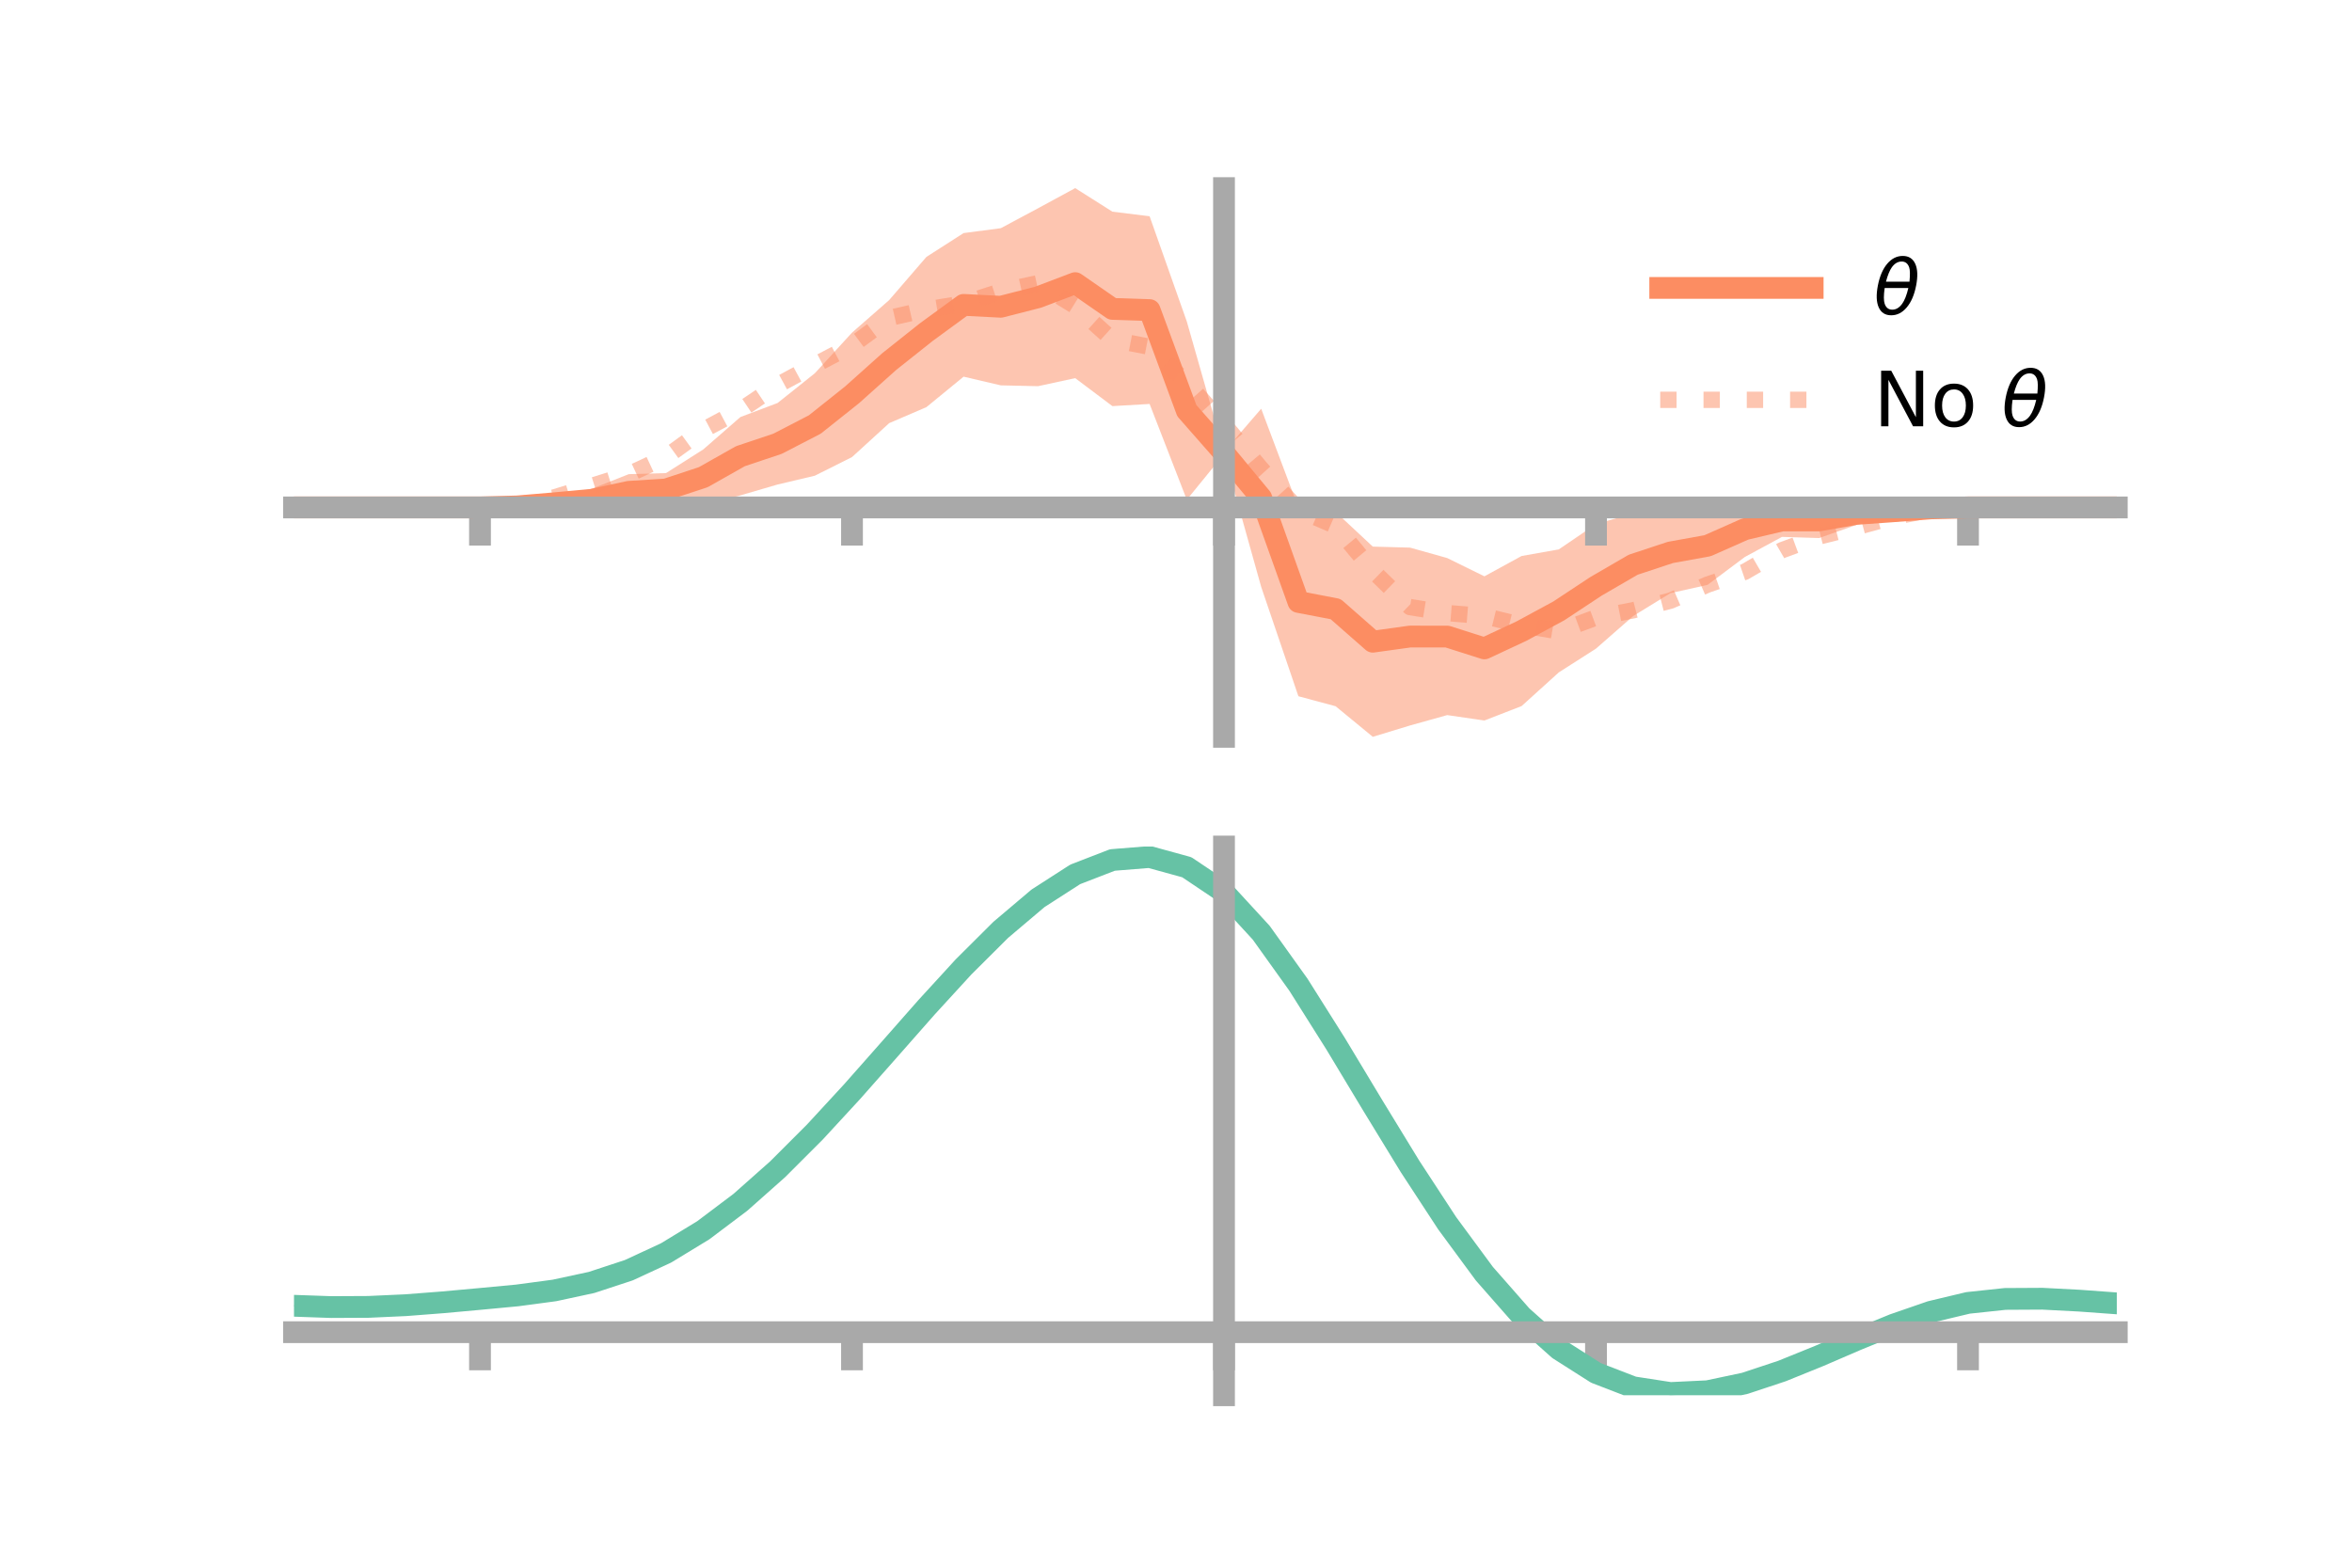 <?xml version="1.0" encoding="utf-8" standalone="no"?>
<!DOCTYPE svg PUBLIC "-//W3C//DTD SVG 1.1//EN"
  "http://www.w3.org/Graphics/SVG/1.1/DTD/svg11.dtd">
<!-- Created with matplotlib (https://matplotlib.org/) -->
<svg height="144pt" version="1.1" viewBox="0 0 216 144" width="216pt" xmlns="http://www.w3.org/2000/svg" xmlns:xlink="http://www.w3.org/1999/xlink">
 <defs>
  <style type="text/css">*{stroke-linecap:butt;stroke-linejoin:round;}</style>
 </defs>
 <g id="figure_1">
  <g id="patch_1">
   <path d="M 0 144 
L 216 144 
L 216 0 
L 0 0 
z
" style="fill:none;"/>
  </g>
  <g id="axes_1">
   <g id="patch_2">
    <path d="M 27 67.68 
L 194.4 67.68 
L 194.4 17.28 
L 27 17.28 
z
" style="fill:none;"/>
   </g>
   <g id="PolyCollection_1">
    <path clip-path="url(#pdaa04fba46)" d="M 27 46.61 
L 27 46.61 
L 30.416 46.61 
L 33.833 46.61 
L 37.249 46.61 
L 40.665 46.61 
L 44.082 46.606 
L 47.498 46.345 
L 50.914 45.681 
L 54.331 44.9 
L 57.747 43.553 
L 61.163 43.456 
L 64.58 41.287 
L 67.996 38.308 
L 71.412 37.016 
L 74.829 34.288 
L 78.245 30.555 
L 81.661 27.562 
L 85.078 23.599 
L 88.494 21.41 
L 91.91 20.961 
L 95.327 19.133 
L 98.743 17.28 
L 102.159 19.442 
L 105.576 19.864 
L 108.992 29.532 
L 112.408 41.506 
L 115.824 37.545 
L 119.241 46.628 
L 122.657 47.02 
L 126.073 50.209 
L 129.49 50.301 
L 132.906 51.259 
L 136.322 52.938 
L 139.739 51.072 
L 143.155 50.465 
L 146.571 48.138 
L 149.988 47.162 
L 153.404 47.003 
L 156.82 46.531 
L 160.237 46.059 
L 163.653 46.3 
L 167.069 46.184 
L 170.486 46.192 
L 173.902 46.415 
L 177.318 46.527 
L 180.735 46.607 
L 184.151 46.61 
L 187.567 46.61 
L 190.984 46.61 
L 194.4 46.61 
L 194.4 46.61 
L 194.4 46.61 
L 190.984 46.61 
L 187.567 46.61 
L 184.151 46.61 
L 180.735 46.613 
L 177.318 46.87 
L 173.902 47.507 
L 170.486 48.212 
L 167.069 49.423 
L 163.653 49.315 
L 160.237 51.164 
L 156.82 53.722 
L 153.404 54.485 
L 149.988 56.585 
L 146.571 59.579 
L 143.155 61.763 
L 139.739 64.856 
L 136.322 66.183 
L 132.906 65.685 
L 129.49 66.64 
L 126.073 67.68 
L 122.657 64.871 
L 119.241 63.954 
L 115.824 53.911 
L 112.408 41.708 
L 108.992 45.902 
L 105.576 37.105 
L 102.159 37.304 
L 98.743 34.734 
L 95.327 35.473 
L 91.91 35.397 
L 88.494 34.599 
L 85.078 37.399 
L 81.661 38.866 
L 78.245 41.986 
L 74.829 43.696 
L 71.412 44.505 
L 67.996 45.502 
L 64.58 46.383 
L 61.163 46.465 
L 57.747 46.801 
L 54.331 46.926 
L 50.914 46.773 
L 47.498 46.689 
L 44.082 46.612 
L 40.665 46.61 
L 37.249 46.61 
L 33.833 46.61 
L 30.416 46.61 
L 27 46.61 
z
" style="fill:#fc8d62;fill-opacity:0.5;"/>
   </g>
   <g id="matplotlib.axis_1">
    <g id="xtick_1">
     <g id="line2d_1">
      <defs>
       <path d="M 0 0 
L 0 3.5 
" id="m5fa2749dab" style="stroke:#a9a9a9;stroke-width:2;"/>
      </defs>
      <g>
       <use style="fill:#a9a9a9;stroke:#a9a9a9;stroke-width:2;" x="44.082" xlink:href="#m5fa2749dab" y="46.61"/>
      </g>
     </g>
    </g>
    <g id="xtick_2">
     <g id="line2d_2">
      <g>
       <use style="fill:#a9a9a9;stroke:#a9a9a9;stroke-width:2;" x="78.245" xlink:href="#m5fa2749dab" y="46.61"/>
      </g>
     </g>
    </g>
    <g id="xtick_3">
     <g id="line2d_3">
      <g>
       <use style="fill:#a9a9a9;stroke:#a9a9a9;stroke-width:2;" x="112.408" xlink:href="#m5fa2749dab" y="46.61"/>
      </g>
     </g>
    </g>
    <g id="xtick_4">
     <g id="line2d_4">
      <g>
       <use style="fill:#a9a9a9;stroke:#a9a9a9;stroke-width:2;" x="146.571" xlink:href="#m5fa2749dab" y="46.61"/>
      </g>
     </g>
    </g>
    <g id="xtick_5">
     <g id="line2d_5">
      <g>
       <use style="fill:#a9a9a9;stroke:#a9a9a9;stroke-width:2;" x="180.735" xlink:href="#m5fa2749dab" y="46.61"/>
      </g>
     </g>
    </g>
   </g>
   <g id="matplotlib.axis_2"/>
   <g id="line2d_6">
    <path clip-path="url(#pdaa04fba46)" d="M 27 46.61 
L 30.416 46.61 
L 33.833 46.61 
L 37.249 46.61 
L 40.665 46.61 
L 44.082 46.609 
L 47.498 46.517 
L 50.914 46.227 
L 54.331 45.913 
L 57.747 45.177 
L 61.163 44.961 
L 64.58 43.835 
L 67.996 41.905 
L 71.412 40.76 
L 74.829 38.992 
L 78.245 36.271 
L 81.661 33.214 
L 85.078 30.499 
L 88.494 28.004 
L 91.91 28.179 
L 95.327 27.303 
L 98.743 26.007 
L 102.159 28.373 
L 105.576 28.484 
L 108.992 37.717 
L 112.408 41.607 
L 115.824 45.728 
L 119.241 55.291 
L 122.657 55.946 
L 126.073 58.944 
L 129.49 58.47 
L 132.906 58.472 
L 136.322 59.56 
L 139.739 57.964 
L 143.155 56.114 
L 146.571 53.858 
L 149.988 51.873 
L 153.404 50.744 
L 156.82 50.127 
L 160.237 48.612 
L 163.653 47.807 
L 167.069 47.804 
L 170.486 47.202 
L 173.902 46.961 
L 177.318 46.698 
L 180.735 46.61 
L 184.151 46.61 
L 187.567 46.61 
L 190.984 46.61 
L 194.4 46.61 
" style="fill:none;stroke:#fc8d62;stroke-linecap:square;stroke-width:2;"/>
   </g>
   <g id="line2d_7">
    <path clip-path="url(#pdaa04fba46)" d="M 27 46.61 
L 30.416 46.61 
L 33.833 46.61 
L 37.249 46.61 
L 40.665 46.61 
L 44.082 46.607 
L 47.498 46.399 
L 50.914 45.687 
L 54.331 44.634 
L 57.747 43.565 
L 61.163 41.969 
L 64.58 39.491 
L 67.996 37.671 
L 71.412 35.373 
L 74.829 33.521 
L 78.245 31.728 
L 81.661 29.208 
L 85.078 28.432 
L 88.494 27.87 
L 91.91 26.759 
L 95.327 26.007 
L 98.743 28.116 
L 102.159 31.197 
L 105.576 31.857 
L 108.992 35.157 
L 112.408 38.987 
L 115.824 43.059 
L 119.241 46.844 
L 122.657 48.31 
L 126.073 52.435 
L 129.49 55.764 
L 132.906 56.312 
L 136.322 56.586 
L 139.739 57.423 
L 143.155 57.992 
L 146.571 56.723 
L 149.988 56.056 
L 153.404 55.177 
L 156.82 53.697 
L 160.237 52.524 
L 163.653 50.538 
L 167.069 49.278 
L 170.486 48.424 
L 173.902 47.484 
L 177.318 46.814 
L 180.735 46.612 
L 184.151 46.61 
L 187.567 46.61 
L 190.984 46.61 
L 194.4 46.61 
" style="fill:none;stroke:#fc8d62;stroke-dasharray:1.5,2.475;stroke-dashoffset:0;stroke-opacity:0.5;stroke-width:1.5;"/>
   </g>
   <g id="patch_3">
    <path d="M 112.408 67.68 
L 112.408 17.28 
" style="fill:none;stroke:#a9a9a9;stroke-linecap:square;stroke-linejoin:miter;stroke-width:2;"/>
   </g>
   <g id="patch_4">
    <path d="M 194.4 67.68 
L 194.4 17.28 
" style="fill:none;"/>
   </g>
   <g id="patch_5">
    <path d="M 27 46.61 
L 194.4 46.61 
" style="fill:none;stroke:#a9a9a9;stroke-linecap:square;stroke-linejoin:miter;stroke-width:2;"/>
   </g>
   <g id="patch_6">
    <path d="M 27 17.28 
L 194.4 17.28 
" style="fill:none;"/>
   </g>
   <g id="legend_1">
    <g id="line2d_8">
     <path d="M 152.47 26.449 
L 166.47 26.449 
" style="fill:none;stroke:#fc8d62;stroke-linecap:square;stroke-width:2;"/>
    </g>
    <g id="line2d_9"/>
    <g id="text_1">
     <!-- $\theta$ -->
     <g transform="translate(172.07 28.899)scale(0.07 -0.07)">
      <defs>
       <path d="M 45.516 34.672 
L 14.453 34.672 
Q 12.359 20.062 14.5 13.875 
Q 17.188 6.25 24.469 6.25 
Q 31.781 6.25 37.359 13.922 
Q 42.234 20.656 45.516 34.672 
z
M 47.016 42.969 
Q 48.344 56.844 46.625 61.719 
Q 43.953 69.438 36.766 69.438 
Q 29.297 69.438 23.828 61.812 
Q 19.531 55.672 16.156 42.969 
z
M 38.188 76.766 
Q 49.906 76.766 54.594 66.406 
Q 59.281 56.109 55.719 37.844 
Q 52.203 19.625 43.453 9.281 
Q 34.766 -1.125 23.047 -1.125 
Q 11.281 -1.125 6.641 9.281 
Q 2 19.625 5.516 37.844 
Q 9.078 56.109 17.719 66.406 
Q 26.422 76.766 38.188 76.766 
z
" id="DejaVuSans-Oblique-952"/>
      </defs>
      <use transform="translate(0 0.234)" xlink:href="#DejaVuSans-Oblique-952"/>
     </g>
    </g>
    <g id="line2d_10">
     <path d="M 152.47 36.724 
L 166.47 36.724 
" style="fill:none;stroke:#fc8d62;stroke-dasharray:1.5,2.475;stroke-dashoffset:0;stroke-opacity:0.5;stroke-width:1.5;"/>
    </g>
    <g id="line2d_11"/>
    <g id="text_2">
     <!-- No $\theta$ -->
     <g transform="translate(172.07 39.174)scale(0.07 -0.07)">
      <defs>
       <path d="M 9.812 72.906 
L 23.094 72.906 
L 55.422 11.922 
L 55.422 72.906 
L 64.984 72.906 
L 64.984 0 
L 51.703 0 
L 19.391 60.984 
L 19.391 0 
L 9.812 0 
z
" id="DejaVuSans-78"/>
       <path d="M 30.609 48.391 
Q 23.391 48.391 19.188 42.75 
Q 14.984 37.109 14.984 27.297 
Q 14.984 17.484 19.156 11.844 
Q 23.344 6.203 30.609 6.203 
Q 37.797 6.203 41.984 11.859 
Q 46.188 17.531 46.188 27.297 
Q 46.188 37.016 41.984 42.703 
Q 37.797 48.391 30.609 48.391 
z
M 30.609 56 
Q 42.328 56 49.016 48.375 
Q 55.719 40.766 55.719 27.297 
Q 55.719 13.875 49.016 6.219 
Q 42.328 -1.422 30.609 -1.422 
Q 18.844 -1.422 12.172 6.219 
Q 5.516 13.875 5.516 27.297 
Q 5.516 40.766 12.172 48.375 
Q 18.844 56 30.609 56 
z
" id="DejaVuSans-111"/>
       <path id="DejaVuSans-32"/>
      </defs>
      <use transform="translate(0 0.234)" xlink:href="#DejaVuSans-78"/>
      <use transform="translate(74.805 0.234)" xlink:href="#DejaVuSans-111"/>
      <use transform="translate(135.986 0.234)" xlink:href="#DejaVuSans-32"/>
      <use transform="translate(167.773 0.234)" xlink:href="#DejaVuSans-Oblique-952"/>
     </g>
    </g>
   </g>
  </g>
  <g id="axes_2">
   <g id="patch_7">
    <path d="M 27 128.16 
L 194.4 128.16 
L 194.4 77.76 
L 27 77.76 
z
" style="fill:none;"/>
   </g>
   <g id="PolyCollection_2">
    <path clip-path="url(#pa6c9e2a2c3)" d="M 27 119.989 
L 27 119.895 
L 30.416 120.021 
L 33.833 120.002 
L 37.249 119.837 
L 40.665 119.561 
L 44.082 119.237 
L 47.498 118.906 
L 50.914 118.44 
L 54.331 117.694 
L 57.747 116.555 
L 61.163 114.945 
L 64.58 112.826 
L 67.996 110.197 
L 71.412 107.097 
L 74.829 103.598 
L 78.245 99.805 
L 81.661 95.846 
L 85.078 91.875 
L 88.494 88.06 
L 91.91 84.583 
L 95.327 81.629 
L 98.743 79.386 
L 102.159 78.038 
L 105.576 77.76 
L 108.992 78.716 
L 112.408 81.05 
L 115.824 84.825 
L 119.241 89.674 
L 122.657 95.178 
L 126.073 100.945 
L 129.49 106.63 
L 132.906 111.942 
L 136.322 116.655 
L 139.739 120.606 
L 143.155 123.697 
L 146.571 125.893 
L 149.988 127.219 
L 153.404 127.749 
L 156.82 127.592 
L 160.237 126.881 
L 163.653 125.766 
L 167.069 124.404 
L 170.486 122.955 
L 173.902 121.572 
L 177.318 120.402 
L 180.735 119.59 
L 184.151 119.228 
L 187.567 119.214 
L 190.984 119.402 
L 194.4 119.664 
L 194.4 119.781 
L 194.4 119.781 
L 190.984 119.543 
L 187.567 119.373 
L 184.151 119.398 
L 180.735 119.764 
L 177.318 120.583 
L 173.902 121.776 
L 170.486 123.2 
L 167.069 124.697 
L 163.653 126.105 
L 160.237 127.256 
L 156.82 127.991 
L 153.404 128.16 
L 149.988 127.637 
L 146.571 126.328 
L 143.155 124.176 
L 139.739 121.169 
L 136.322 117.342 
L 132.906 112.784 
L 129.49 107.646 
L 126.073 102.145 
L 122.657 96.559 
L 119.241 91.223 
L 115.824 86.52 
L 112.408 82.861 
L 108.992 80.603 
L 105.576 79.682 
L 102.159 79.951 
L 98.743 81.249 
L 95.327 83.402 
L 91.91 86.233 
L 88.494 89.56 
L 85.078 93.203 
L 81.661 96.991 
L 78.245 100.764 
L 74.829 104.38 
L 71.412 107.716 
L 67.996 110.677 
L 64.58 113.196 
L 61.163 115.236 
L 57.747 116.796 
L 54.331 117.905 
L 50.914 118.631 
L 47.498 119.079 
L 44.082 119.39 
L 40.665 119.69 
L 37.249 119.941 
L 33.833 120.087 
L 30.416 120.101 
L 27 119.989 
z
" style="fill:#66c2a5;fill-opacity:0.5;"/>
   </g>
   <g id="matplotlib.axis_3">
    <g id="xtick_6">
     <g id="line2d_12">
      <g>
       <use style="fill:#a9a9a9;stroke:#a9a9a9;stroke-width:2;" x="44.082" xlink:href="#m5fa2749dab" y="122.367"/>
      </g>
     </g>
    </g>
    <g id="xtick_7">
     <g id="line2d_13">
      <g>
       <use style="fill:#a9a9a9;stroke:#a9a9a9;stroke-width:2;" x="78.245" xlink:href="#m5fa2749dab" y="122.367"/>
      </g>
     </g>
    </g>
    <g id="xtick_8">
     <g id="line2d_14">
      <g>
       <use style="fill:#a9a9a9;stroke:#a9a9a9;stroke-width:2;" x="112.408" xlink:href="#m5fa2749dab" y="122.367"/>
      </g>
     </g>
    </g>
    <g id="xtick_9">
     <g id="line2d_15">
      <g>
       <use style="fill:#a9a9a9;stroke:#a9a9a9;stroke-width:2;" x="146.571" xlink:href="#m5fa2749dab" y="122.367"/>
      </g>
     </g>
    </g>
    <g id="xtick_10">
     <g id="line2d_16">
      <g>
       <use style="fill:#a9a9a9;stroke:#a9a9a9;stroke-width:2;" x="180.735" xlink:href="#m5fa2749dab" y="122.367"/>
      </g>
     </g>
    </g>
   </g>
   <g id="matplotlib.axis_4"/>
   <g id="line2d_17">
    <path clip-path="url(#pa6c9e2a2c3)" d="M 27 119.942 
L 30.416 120.061 
L 33.833 120.044 
L 37.249 119.889 
L 40.665 119.625 
L 44.082 119.314 
L 47.498 118.992 
L 50.914 118.535 
L 54.331 117.799 
L 57.747 116.675 
L 61.163 115.091 
L 64.58 113.011 
L 67.996 110.437 
L 71.412 107.406 
L 74.829 103.989 
L 78.245 100.285 
L 81.661 96.419 
L 85.078 92.539 
L 88.494 88.81 
L 91.91 85.408 
L 95.327 82.516 
L 98.743 80.317 
L 102.159 78.995 
L 105.576 78.721 
L 108.992 79.66 
L 112.408 81.955 
L 115.824 85.672 
L 119.241 90.448 
L 122.657 95.868 
L 126.073 101.545 
L 129.49 107.138 
L 132.906 112.363 
L 136.322 116.998 
L 139.739 120.887 
L 143.155 123.936 
L 146.571 126.11 
L 149.988 127.428 
L 153.404 127.955 
L 156.82 127.791 
L 160.237 127.069 
L 163.653 125.935 
L 167.069 124.551 
L 170.486 123.077 
L 173.902 121.674 
L 177.318 120.493 
L 180.735 119.677 
L 184.151 119.313 
L 187.567 119.294 
L 190.984 119.473 
L 194.4 119.722 
" style="fill:none;stroke:#66c2a5;stroke-linecap:square;stroke-width:2;"/>
   </g>
   <g id="patch_8">
    <path d="M 112.408 128.16 
L 112.408 77.76 
" style="fill:none;stroke:#a9a9a9;stroke-linecap:square;stroke-linejoin:miter;stroke-width:2;"/>
   </g>
   <g id="patch_9">
    <path d="M 194.4 128.16 
L 194.4 77.76 
" style="fill:none;"/>
   </g>
   <g id="patch_10">
    <path d="M 27 122.367 
L 194.4 122.367 
" style="fill:none;stroke:#a9a9a9;stroke-linecap:square;stroke-linejoin:miter;stroke-width:2;"/>
   </g>
   <g id="patch_11">
    <path d="M 27 77.76 
L 194.4 77.76 
" style="fill:none;"/>
   </g>
  </g>
 </g>
 <defs>
  <clipPath id="pdaa04fba46">
   <rect height="50.4" width="167.4" x="27" y="17.28"/>
  </clipPath>
  <clipPath id="pa6c9e2a2c3">
   <rect height="50.4" width="167.4" x="27" y="77.76"/>
  </clipPath>
 </defs>
</svg>
